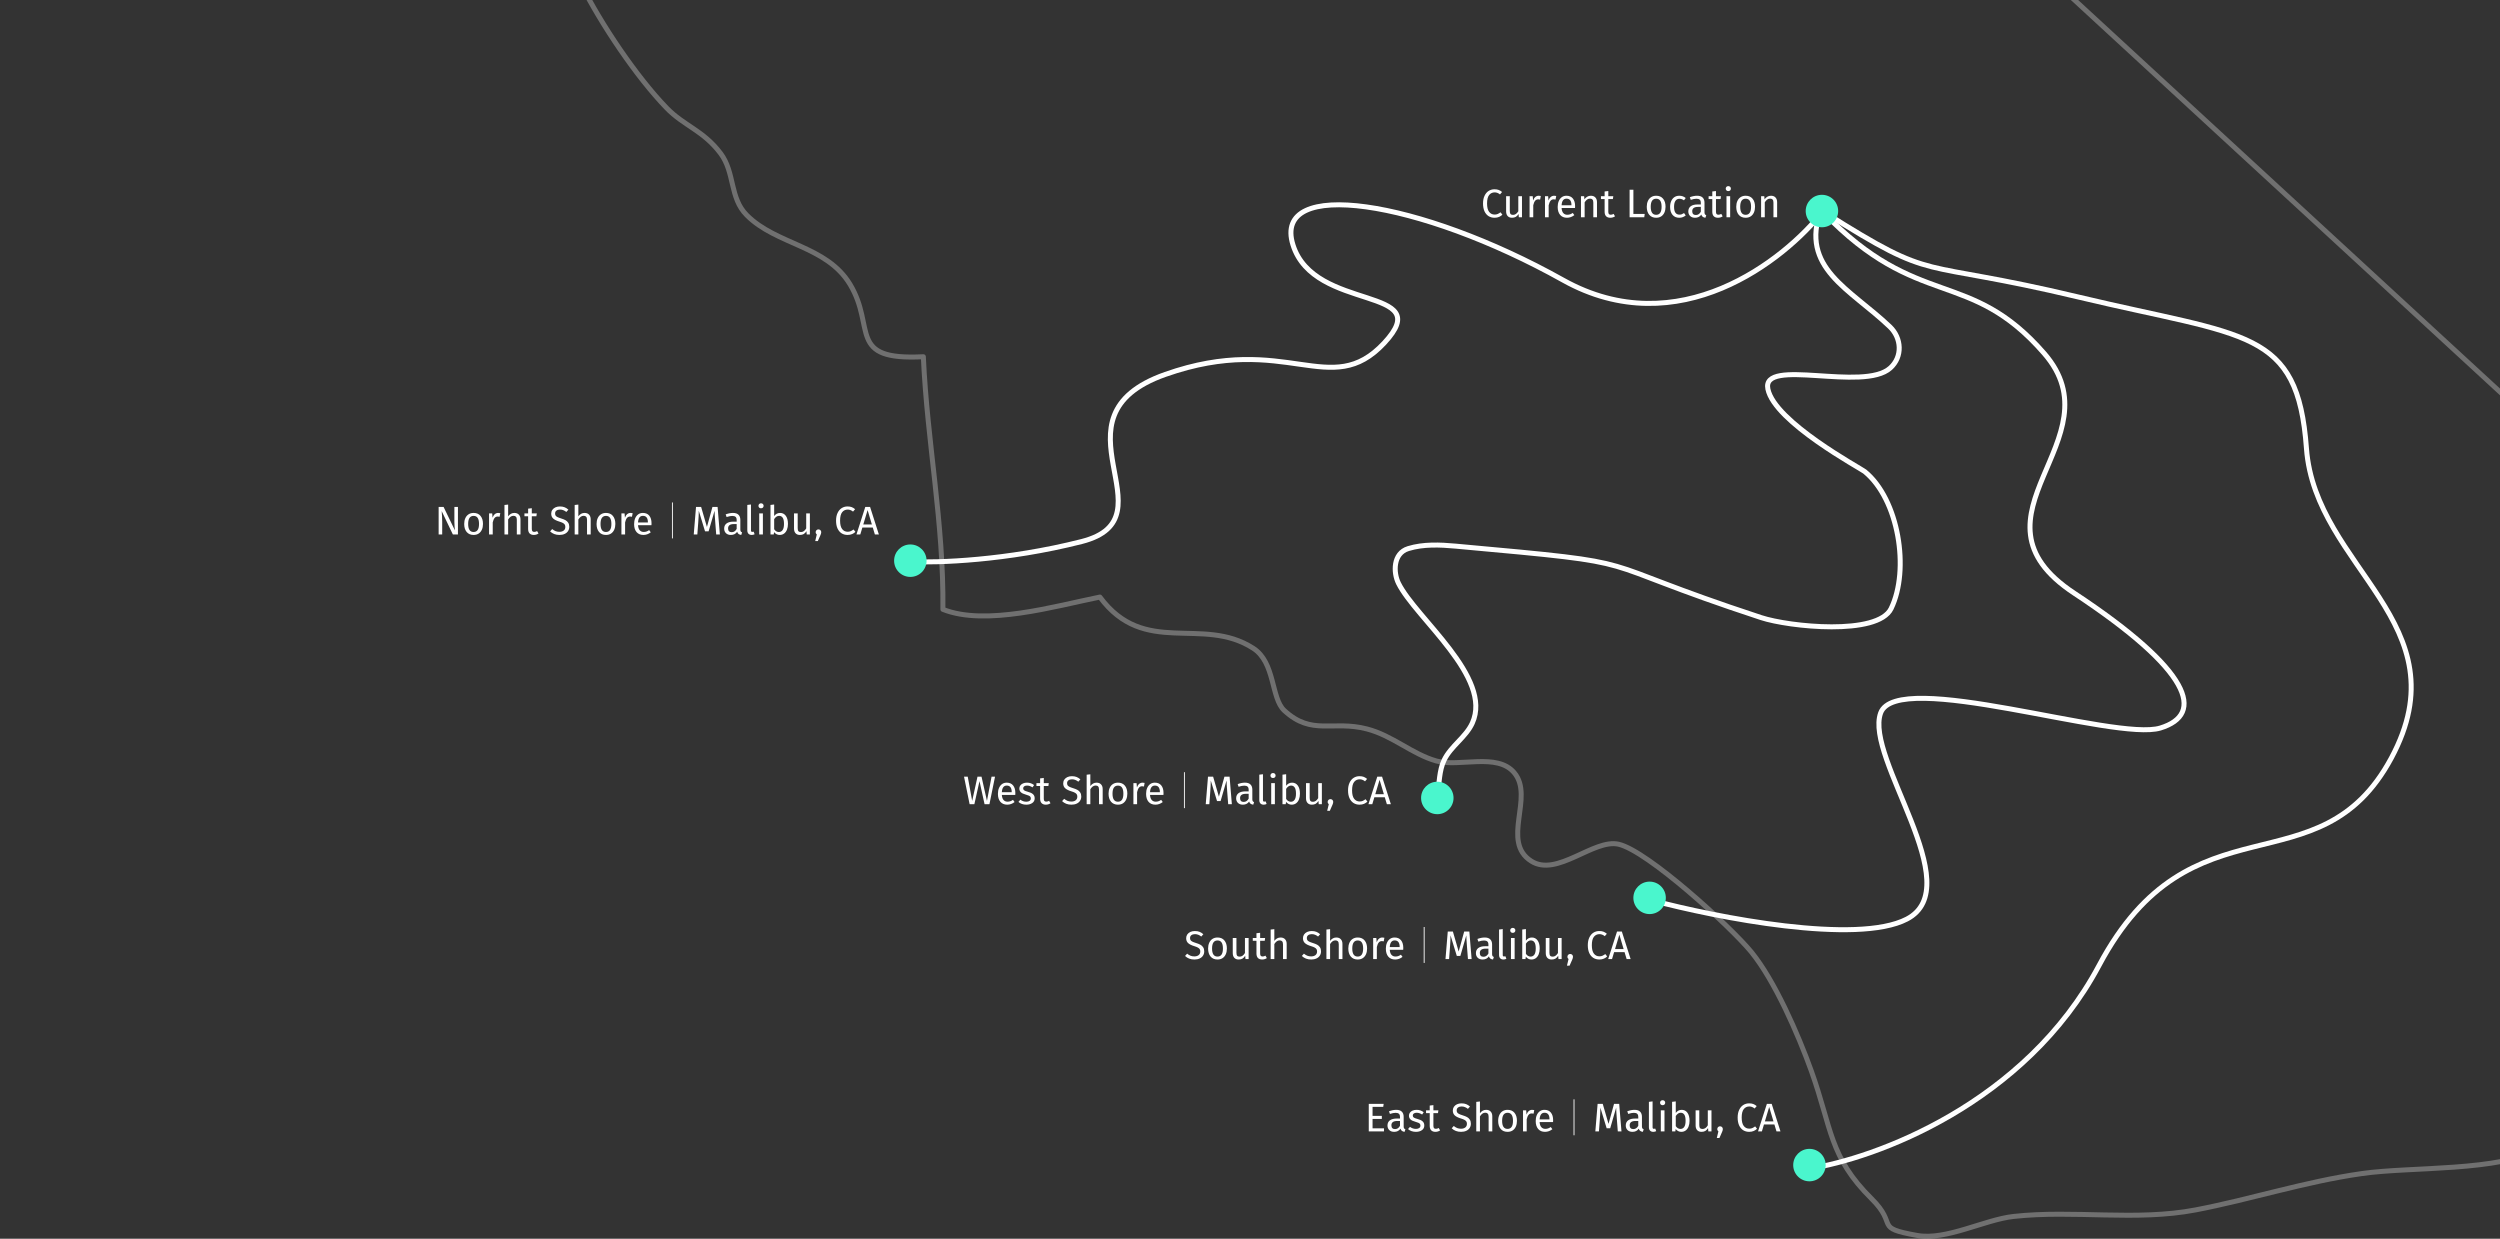 <svg width="1001" height="496" viewBox="0 0 1001 496" fill="none" xmlns="http://www.w3.org/2000/svg">
<rect x="0" y="0" width="1001" height="496" fill="#333333" stroke="none"/>
<g opacity="0.298">
<path d="M1008.08 163.448L443.182 -356.858V-747.19L28.11 -770C24.904 -762.456 4.367 -740.714 7.572 -728.596C11.43 -714.102 30.839 -718.735 36.478 -709.409C43.066 -698.42 31.729 -653.749 28.346 -640.86C21.876 -616.445 7.097 -596.665 2.822 -572.25C-4.36 -531.263 10.182 -534.53 37.724 -508.927C84.141 -465.742 46.924 -420.952 58.618 -370.223C68.115 -328.878 109.605 -307.554 124.8 -266.211C136.553 -234.37 152.697 -226.233 177.746 -202.947C177.153 -217.084 164.51 -258.785 188.253 -255.102C211.817 -251.478 202.736 -216.669 207.247 -202.115C211.045 -189.997 237.933 -165.761 215.616 -154.593C208.196 -150.91 187.066 -165.582 178.577 -169.503C184.572 -150.791 180.774 -131.367 190.271 -113.487C201.608 -92.162 213.835 -100.359 228.853 -88.775C244.344 -76.835 242.683 -63.114 235.797 -45.055C228.615 -26.225 221.196 -29.135 232.592 -6.443C240.843 9.951 254.85 30.742 266.9 43.216C273.904 50.463 281.502 52.127 288.506 61.393C294.323 69.115 292.067 79.214 299.012 86.164C310.883 98.104 331.006 98.282 340.384 113.904C350.831 131.309 338.96 144.437 369.706 142.833C371.309 177.643 377.897 209.185 377.541 243.994C394.695 250.825 422.414 242.687 440.399 239.063C458.266 263.18 481.355 246.429 501.774 259.558C510.678 265.26 508.837 279.517 514.239 284.506C525.339 294.723 533.529 288.308 547.301 291.872C557.51 294.486 565.404 301.97 575.138 304.703C584.338 307.257 599.475 301.258 606.301 309.396C614.492 319.138 600.78 336.958 613.127 344.799C623.395 351.333 638.115 335.77 648.088 338.027C659.721 340.7 693.079 371.174 701.271 381.212C710.59 392.677 719.969 414.062 725.25 428.793C733.501 451.841 732.373 463.127 749.408 479.998C760.27 490.75 749.942 491.522 767.63 494.67C779.204 496.749 794.518 488.374 806.212 487.067C830.549 484.394 855.122 489.027 879.102 484.453C901.421 480.176 922.729 473.166 945.64 469.899C965.465 467.048 1000.37 469.246 1017.94 459.801C1036.99 449.643 1038.71 426.654 1011.17 430.932C1008.97 416.26 1018.77 396.003 1007.85 385.847C1023.04 365.056 1028.56 350.384 1030.93 324.959C1032 313.792 1032.48 301.436 1038 292.05C1043.4 282.783 1058.59 277.259 1061.56 269.299C1066.13 256.943 1058.83 251.419 1053.25 244.528C1049.69 240.073 1039.54 242.212 1036.63 238.291C1031.23 231.103 1036.57 223.678 1033.6 216.431C1024.94 195.462 1014.61 187.205 1008.08 163.444C1008.26 167.424 1008.44 171.463 1008.2 175.384" stroke="white" stroke-width="2" stroke-linecap="round" stroke-linejoin="round"/>
</g>
<path d="M730.5 85C776.5 114 765.5 103 832.5 119C899.5 135 920 131.5 923.5 179.5C927 227.5 986.5 249.5 957.5 303.5C928.5 357.5 877.5 317 840.5 386.5C810.9 442.1 750.5 464 724 468" stroke="white" stroke-width="2"/>
<path d="M730 85C768 124.5 788.5 107 818.5 141.5C848.5 176 783.5 206.5 830.5 237.5C877.5 268.5 883 286 865 291.5C847 297 759.5 267.5 753 285.5C746.5 303.5 788.5 355 763.5 368C743.5 378.4 687.167 367.333 661.5 360.5" stroke="white" stroke-width="2"/>
<path d="M729.114 83.939C720.546 107.321 740.614 115.526 756.675 130.807C761.434 135.336 761.888 142.817 756.879 147.342C746.107 157.074 705.264 142.917 707.854 155.745C710.53 168.994 745.061 187.531 746.618 188.799C760.284 199.932 764.735 228.174 757.208 243.658C751.852 254.676 716.342 250.962 705.172 247.293C632.024 223.266 664.985 226.131 582.817 218.67C576.527 218.099 569.935 217.806 563.894 219.65C557.671 221.549 557.869 229.339 559.957 233.55C566.876 247.506 597.849 271.178 589.514 289.523C586.956 295.152 580.963 298.707 578.264 304.27C576.151 308.627 576.385 313.772 575.445 318.523" stroke="white" stroke-width="2"/>
<path d="M730 84.5C714.479 104.296 671.92 137.919 625.857 112.151C568.278 79.941 509.198 70.881 517.709 98.059C526.221 125.236 575.789 114.164 554.259 137.315C532.73 160.466 515.206 132.785 466.639 149.897C418.073 167.009 470.645 207.271 433.093 216.834C403.052 224.483 375.181 225.389 365 224.886" stroke="white" stroke-width="2"/>
<path fill-rule="evenodd" clip-rule="evenodd" d="M725 471C726.657 471 728 469.657 728 468C728 466.343 726.657 465 725 465C723.343 465 722 466.343 722 468C722 469.657 723.343 471 725 471Z" fill="#4AF6CD"/>
<path fill-rule="evenodd" clip-rule="evenodd" d="M661 363C662.657 363 664 361.657 664 360C664 358.343 662.657 357 661 357C659.343 357 658 358.343 658 360C658 361.657 659.343 363 661 363Z" fill="#4AF6CD"/>
<path fill-rule="evenodd" clip-rule="evenodd" d="M576 323C577.657 323 579 321.657 579 320C579 318.343 577.657 317 576 317C574.343 317 573 318.343 573 320C573 321.657 574.343 323 576 323Z" fill="#4AF6CD"/>
<path fill-rule="evenodd" clip-rule="evenodd" d="M365 228C366.657 228 368 226.657 368 225C368 223.343 366.657 222 365 222C363.343 222 362 223.343 362 225C362 226.657 363.343 228 365 228Z" fill="#4AF6CD"/>
<path fill-rule="evenodd" clip-rule="evenodd" d="M724.5 473C728.09 473 731 470.09 731 466.5C731 462.91 728.09 460 724.5 460C720.91 460 718 462.91 718 466.5C718 470.09 720.91 473 724.5 473Z" fill="#4AF6CD"/>
<path fill-rule="evenodd" clip-rule="evenodd" d="M660.5 366C664.09 366 667 363.09 667 359.5C667 355.91 664.09 353 660.5 353C656.91 353 654 355.91 654 359.5C654 363.09 656.91 366 660.5 366Z" fill="#4AF6CD"/>
<path fill-rule="evenodd" clip-rule="evenodd" d="M575.5 326C579.09 326 582 323.09 582 319.5C582 315.91 579.09 313 575.5 313C571.91 313 569 315.91 569 319.5C569 323.09 571.91 326 575.5 326Z" fill="#4AF6CD"/>
<path fill-rule="evenodd" clip-rule="evenodd" d="M364.5 231C368.09 231 371 228.09 371 224.5C371 220.91 368.09 218 364.5 218C360.91 218 358 220.91 358 224.5C358 228.09 360.91 231 364.5 231Z" fill="#4AF6CD"/>
<path fill-rule="evenodd" clip-rule="evenodd" d="M729.5 91C733.09 91 736 88.09 736 84.5C736 80.91 733.09 78 729.5 78C725.91 78 723 80.91 723 84.5C723 88.09 725.91 91 729.5 91Z" fill="#4AF6CD"/>
<path d="M554.021 441.976L553.845 443.192H549.573V446.792H553.285V448.008H549.573V451.784H554.149V453H548.053V441.976H554.021ZM562.028 451.032C562.028 451.373 562.087 451.629 562.204 451.8C562.321 451.96 562.497 452.083 562.732 452.168L562.396 453.192C561.959 453.139 561.607 453.016 561.34 452.824C561.073 452.632 560.876 452.333 560.748 451.928C560.183 452.771 559.345 453.192 558.236 453.192C557.404 453.192 556.748 452.957 556.268 452.488C555.788 452.019 555.548 451.405 555.548 450.648C555.548 449.752 555.868 449.064 556.508 448.584C557.159 448.104 558.076 447.864 559.26 447.864H560.556V447.24C560.556 446.643 560.412 446.216 560.124 445.96C559.836 445.704 559.393 445.576 558.796 445.576C558.177 445.576 557.42 445.725 556.524 446.024L556.156 444.952C557.201 444.568 558.172 444.376 559.068 444.376C560.06 444.376 560.801 444.621 561.292 445.112C561.783 445.592 562.028 446.28 562.028 447.176V451.032ZM558.572 452.088C559.415 452.088 560.076 451.651 560.556 450.776V448.84H559.452C557.895 448.84 557.116 449.416 557.116 450.568C557.116 451.069 557.239 451.448 557.484 451.704C557.729 451.96 558.092 452.088 558.572 452.088ZM567.183 444.376C567.759 444.376 568.276 444.456 568.735 444.616C569.194 444.776 569.631 445.016 570.047 445.336L569.423 446.264C569.039 446.019 568.671 445.837 568.319 445.72C567.978 445.603 567.615 445.544 567.231 445.544C566.751 445.544 566.372 445.645 566.095 445.848C565.818 446.04 565.679 446.307 565.679 446.648C565.679 446.989 565.807 447.256 566.063 447.448C566.33 447.64 566.804 447.827 567.487 448.008C568.426 448.243 569.124 448.563 569.583 448.968C570.052 449.373 570.287 449.928 570.287 450.632C570.287 451.464 569.962 452.099 569.311 452.536C568.671 452.973 567.887 453.192 566.959 453.192C565.679 453.192 564.618 452.824 563.775 452.088L564.559 451.192C565.274 451.736 566.063 452.008 566.927 452.008C567.482 452.008 567.919 451.896 568.239 451.672C568.57 451.437 568.735 451.123 568.735 450.728C568.735 450.44 568.676 450.211 568.559 450.04C568.442 449.859 568.239 449.704 567.951 449.576C567.663 449.437 567.242 449.293 566.687 449.144C565.791 448.909 565.14 448.595 564.735 448.2C564.34 447.805 564.143 447.304 564.143 446.696C564.143 446.259 564.271 445.864 564.527 445.512C564.794 445.149 565.156 444.872 565.615 444.68C566.084 444.477 566.607 444.376 567.183 444.376ZM576.62 452.616C576.065 453 575.436 453.192 574.732 453.192C574.017 453.192 573.457 452.989 573.052 452.584C572.657 452.168 572.46 451.571 572.46 450.792V445.704H570.988V444.568H572.46V442.664L573.932 442.488V444.568H575.932L575.772 445.704H573.932V450.728C573.932 451.165 574.006 451.485 574.156 451.688C574.316 451.88 574.577 451.976 574.94 451.976C575.27 451.976 575.644 451.864 576.06 451.64L576.62 452.616ZM585.179 441.784C585.915 441.784 586.545 441.891 587.067 442.104C587.59 442.307 588.097 442.627 588.587 443.064L587.755 443.992C587.339 443.661 586.929 443.421 586.523 443.272C586.129 443.112 585.702 443.032 585.243 443.032C584.667 443.032 584.193 443.165 583.819 443.432C583.446 443.699 583.259 444.088 583.259 444.6C583.259 444.92 583.323 445.192 583.451 445.416C583.579 445.629 583.814 445.827 584.155 446.008C584.507 446.189 585.014 446.381 585.675 446.584C586.369 446.797 586.945 447.027 587.403 447.272C587.862 447.517 588.23 447.859 588.507 448.296C588.795 448.723 588.939 449.267 588.939 449.928C588.939 450.568 588.779 451.133 588.459 451.624C588.15 452.115 587.697 452.499 587.099 452.776C586.513 453.053 585.814 453.192 585.003 453.192C583.478 453.192 582.23 452.717 581.259 451.768L582.091 450.84C582.539 451.203 582.993 451.48 583.451 451.672C583.91 451.853 584.422 451.944 584.987 451.944C585.67 451.944 586.235 451.779 586.683 451.448C587.131 451.107 587.355 450.616 587.355 449.976C587.355 449.613 587.286 449.315 587.147 449.08C587.009 448.835 586.769 448.616 586.427 448.424C586.097 448.232 585.611 448.04 584.971 447.848C583.841 447.507 583.014 447.096 582.491 446.616C581.969 446.136 581.707 445.485 581.707 444.664C581.707 444.109 581.851 443.613 582.139 443.176C582.438 442.739 582.849 442.397 583.371 442.152C583.905 441.907 584.507 441.784 585.179 441.784ZM595.066 444.376C595.834 444.376 596.431 444.605 596.858 445.064C597.295 445.523 597.514 446.152 597.514 446.952V453H596.042V447.16C596.042 446.563 595.925 446.141 595.69 445.896C595.466 445.651 595.135 445.528 594.698 445.528C594.261 445.528 593.871 445.656 593.53 445.912C593.189 446.168 592.869 446.531 592.57 447V453H591.098V441.192L592.57 441.032V445.736C593.231 444.829 594.063 444.376 595.066 444.376ZM603.641 444.376C604.825 444.376 605.742 444.771 606.393 445.56C607.054 446.349 607.385 447.421 607.385 448.776C607.385 449.651 607.236 450.424 606.937 451.096C606.638 451.757 606.206 452.275 605.641 452.648C605.076 453.011 604.404 453.192 603.625 453.192C602.441 453.192 601.518 452.797 600.857 452.008C600.196 451.219 599.865 450.147 599.865 448.792C599.865 447.917 600.014 447.149 600.313 446.488C600.612 445.816 601.044 445.299 601.609 444.936C602.174 444.563 602.852 444.376 603.641 444.376ZM603.641 445.56C602.18 445.56 601.449 446.637 601.449 448.792C601.449 450.936 602.174 452.008 603.625 452.008C605.076 452.008 605.801 450.931 605.801 448.776C605.801 446.632 605.081 445.56 603.641 445.56ZM613.481 444.376C613.78 444.376 614.057 444.408 614.313 444.472L614.041 445.912C613.785 445.848 613.54 445.816 613.305 445.816C612.782 445.816 612.361 446.008 612.041 446.392C611.721 446.776 611.47 447.373 611.289 448.184V453H609.817V444.568H611.081L611.225 446.28C611.449 445.651 611.753 445.176 612.137 444.856C612.521 444.536 612.969 444.376 613.481 444.376ZM621.872 448.536C621.872 448.781 621.862 449.032 621.84 449.288H616.464C616.528 450.216 616.763 450.899 617.168 451.336C617.574 451.773 618.096 451.992 618.736 451.992C619.142 451.992 619.515 451.933 619.856 451.816C620.198 451.699 620.555 451.512 620.928 451.256L621.568 452.136C620.672 452.84 619.691 453.192 618.624 453.192C617.451 453.192 616.534 452.808 615.872 452.04C615.222 451.272 614.896 450.216 614.896 448.872C614.896 447.997 615.035 447.224 615.312 446.552C615.6 445.869 616.006 445.336 616.528 444.952C617.062 444.568 617.686 444.376 618.4 444.376C619.52 444.376 620.379 444.744 620.976 445.48C621.574 446.216 621.872 447.235 621.872 448.536ZM620.416 448.104C620.416 447.272 620.251 446.637 619.92 446.2C619.59 445.763 619.094 445.544 618.432 445.544C617.227 445.544 616.571 446.429 616.464 448.2H620.416V448.104ZM630.41 440.184V454.568H630.058V440.184H630.41ZM649.237 453H647.765L647.381 448.024C647.221 446.072 647.131 444.573 647.109 443.528L644.725 451.752H643.301L640.789 443.512C640.789 444.845 640.72 446.387 640.581 448.136L640.213 453H638.773L639.685 441.976H641.733L644.053 449.992L646.261 441.976H648.325L649.237 453ZM657.434 451.032C657.434 451.373 657.493 451.629 657.61 451.8C657.728 451.96 657.904 452.083 658.138 452.168L657.802 453.192C657.365 453.139 657.013 453.016 656.746 452.824C656.48 452.632 656.282 452.333 656.154 451.928C655.589 452.771 654.752 453.192 653.642 453.192C652.81 453.192 652.154 452.957 651.674 452.488C651.194 452.019 650.954 451.405 650.954 450.648C650.954 449.752 651.274 449.064 651.914 448.584C652.565 448.104 653.482 447.864 654.666 447.864H655.962V447.24C655.962 446.643 655.818 446.216 655.53 445.96C655.242 445.704 654.8 445.576 654.202 445.576C653.584 445.576 652.826 445.725 651.93 446.024L651.562 444.952C652.608 444.568 653.578 444.376 654.474 444.376C655.466 444.376 656.208 444.621 656.698 445.112C657.189 445.592 657.434 446.28 657.434 447.176V451.032ZM653.978 452.088C654.821 452.088 655.482 451.651 655.962 450.776V448.84H654.858C653.301 448.84 652.522 449.416 652.522 450.568C652.522 451.069 652.645 451.448 652.89 451.704C653.136 451.96 653.498 452.088 653.978 452.088ZM661.981 453.192C661.437 453.192 661.005 453.032 660.685 452.712C660.376 452.381 660.221 451.923 660.221 451.336V441.176L661.693 441V451.304C661.693 451.539 661.731 451.709 661.805 451.816C661.891 451.923 662.029 451.976 662.221 451.976C662.424 451.976 662.605 451.944 662.765 451.88L663.149 452.904C662.797 453.096 662.408 453.192 661.981 453.192ZM666.461 444.568V453H664.989V444.568H666.461ZM665.709 440.52C666.018 440.52 666.269 440.616 666.461 440.808C666.653 441 666.749 441.24 666.749 441.528C666.749 441.816 666.653 442.056 666.461 442.248C666.269 442.429 666.018 442.52 665.709 442.52C665.41 442.52 665.165 442.429 664.973 442.248C664.781 442.056 664.685 441.816 664.685 441.528C664.685 441.24 664.781 441 664.973 440.808C665.165 440.616 665.41 440.52 665.709 440.52ZM673.36 444.376C674.32 444.376 675.083 444.765 675.648 445.544C676.214 446.312 676.496 447.389 676.496 448.776C676.496 449.651 676.363 450.424 676.096 451.096C675.83 451.757 675.446 452.275 674.944 452.648C674.443 453.011 673.856 453.192 673.184 453.192C672.299 453.192 671.552 452.819 670.944 452.072L670.8 453H669.504V441.176L670.976 441V445.624C671.584 444.792 672.379 444.376 673.36 444.376ZM672.832 452.024C673.483 452.024 673.99 451.763 674.352 451.24C674.726 450.707 674.912 449.885 674.912 448.776C674.912 447.635 674.742 446.813 674.4 446.312C674.059 445.8 673.574 445.544 672.944 445.544C672.198 445.544 671.542 445.981 670.976 446.856V450.888C671.2 451.24 671.472 451.517 671.792 451.72C672.123 451.923 672.47 452.024 672.832 452.024ZM685.276 453H684.012L683.9 451.688C683.58 452.211 683.212 452.595 682.796 452.84C682.38 453.075 681.874 453.192 681.276 453.192C680.54 453.192 679.964 452.968 679.548 452.52C679.132 452.072 678.924 451.437 678.924 450.616V444.568H680.396V450.456C680.396 451.032 680.498 451.443 680.7 451.688C680.903 451.923 681.234 452.04 681.692 452.04C682.514 452.04 683.218 451.555 683.804 450.584V444.568H685.276V453ZM688.701 450.968C689.021 450.968 689.288 451.075 689.501 451.288C689.714 451.501 689.821 451.763 689.821 452.072C689.821 452.403 689.725 452.781 689.533 453.208L688.461 455.656H687.405L688.045 453C687.906 452.893 687.794 452.76 687.709 452.6C687.634 452.44 687.597 452.264 687.597 452.072C687.597 451.763 687.704 451.501 687.917 451.288C688.13 451.075 688.392 450.968 688.701 450.968ZM700.331 441.784C700.992 441.784 701.547 441.869 701.995 442.04C702.454 442.211 702.918 442.488 703.387 442.872L702.555 443.848C701.883 443.304 701.174 443.032 700.427 443.032C699.51 443.032 698.768 443.384 698.203 444.088C697.648 444.792 697.371 445.923 697.371 447.48C697.371 448.995 697.648 450.115 698.203 450.84C698.758 451.555 699.494 451.912 700.411 451.912C700.88 451.912 701.291 451.832 701.643 451.672C701.995 451.512 702.368 451.288 702.763 451L703.515 451.96C703.174 452.312 702.736 452.605 702.203 452.84C701.67 453.075 701.056 453.192 700.363 453.192C699.467 453.192 698.667 452.973 697.963 452.536C697.27 452.088 696.726 451.437 696.331 450.584C695.947 449.72 695.755 448.685 695.755 447.48C695.755 446.275 695.958 445.245 696.363 444.392C696.768 443.528 697.318 442.877 698.011 442.44C698.704 442.003 699.478 441.784 700.331 441.784ZM711.3 453L710.468 450.232H706.292L705.46 453H703.924L707.46 441.976H709.38L712.9 453H711.3ZM706.66 449H710.1L708.388 443.24L706.66 449Z" fill="white"/>
<path d="M478.414 372.784C479.15 372.784 479.779 372.891 480.302 373.104C480.824 373.307 481.331 373.627 481.822 374.064L480.99 374.992C480.574 374.661 480.163 374.421 479.758 374.272C479.363 374.112 478.936 374.032 478.478 374.032C477.902 374.032 477.427 374.165 477.054 374.432C476.68 374.699 476.494 375.088 476.494 375.6C476.494 375.92 476.558 376.192 476.686 376.416C476.814 376.629 477.048 376.827 477.39 377.008C477.742 377.189 478.248 377.381 478.91 377.584C479.603 377.797 480.179 378.027 480.638 378.272C481.096 378.517 481.464 378.859 481.742 379.296C482.03 379.723 482.174 380.267 482.174 380.928C482.174 381.568 482.014 382.133 481.694 382.624C481.384 383.115 480.931 383.499 480.334 383.776C479.747 384.053 479.048 384.192 478.238 384.192C476.712 384.192 475.464 383.717 474.494 382.768L475.326 381.84C475.774 382.203 476.227 382.48 476.686 382.672C477.144 382.853 477.656 382.944 478.222 382.944C478.904 382.944 479.47 382.779 479.918 382.448C480.366 382.107 480.59 381.616 480.59 380.976C480.59 380.613 480.52 380.315 480.382 380.08C480.243 379.835 480.003 379.616 479.662 379.424C479.331 379.232 478.846 379.04 478.206 378.848C477.075 378.507 476.248 378.096 475.726 377.616C475.203 377.136 474.942 376.485 474.942 375.664C474.942 375.109 475.086 374.613 475.374 374.176C475.672 373.739 476.083 373.397 476.606 373.152C477.139 372.907 477.742 372.784 478.414 372.784ZM487.501 375.376C488.685 375.376 489.602 375.771 490.253 376.56C490.914 377.349 491.245 378.421 491.245 379.776C491.245 380.651 491.095 381.424 490.797 382.096C490.498 382.757 490.066 383.275 489.501 383.648C488.935 384.011 488.263 384.192 487.485 384.192C486.301 384.192 485.378 383.797 484.717 383.008C484.055 382.219 483.725 381.147 483.725 379.792C483.725 378.917 483.874 378.149 484.173 377.488C484.471 376.816 484.903 376.299 485.469 375.936C486.034 375.563 486.711 375.376 487.501 375.376ZM487.501 376.56C486.039 376.56 485.309 377.637 485.309 379.792C485.309 381.936 486.034 383.008 487.485 383.008C488.935 383.008 489.661 381.931 489.661 379.776C489.661 377.632 488.941 376.56 487.501 376.56ZM499.948 384H498.684L498.572 382.688C498.252 383.211 497.884 383.595 497.468 383.84C497.052 384.075 496.546 384.192 495.948 384.192C495.212 384.192 494.636 383.968 494.22 383.52C493.804 383.072 493.596 382.437 493.596 381.616V375.568H495.068V381.456C495.068 382.032 495.17 382.443 495.372 382.688C495.575 382.923 495.906 383.04 496.364 383.04C497.186 383.04 497.89 382.555 498.476 381.584V375.568H499.948V384ZM507.245 383.616C506.69 384 506.061 384.192 505.357 384.192C504.642 384.192 504.082 383.989 503.677 383.584C503.282 383.168 503.085 382.571 503.085 381.792V376.704H501.613V375.568H503.085V373.664L504.557 373.488V375.568H506.557L506.397 376.704H504.557V381.728C504.557 382.165 504.631 382.485 504.781 382.688C504.941 382.88 505.202 382.976 505.565 382.976C505.895 382.976 506.269 382.864 506.685 382.64L507.245 383.616ZM512.738 375.376C513.506 375.376 514.103 375.605 514.53 376.064C514.967 376.523 515.186 377.152 515.186 377.952V384H513.714V378.16C513.714 377.563 513.597 377.141 513.362 376.896C513.138 376.651 512.807 376.528 512.37 376.528C511.933 376.528 511.543 376.656 511.202 376.912C510.861 377.168 510.541 377.531 510.242 378V384H508.77V372.192L510.242 372.032V376.736C510.903 375.829 511.735 375.376 512.738 375.376ZM525.179 372.784C525.915 372.784 526.545 372.891 527.067 373.104C527.59 373.307 528.097 373.627 528.587 374.064L527.755 374.992C527.339 374.661 526.929 374.421 526.523 374.272C526.129 374.112 525.702 374.032 525.243 374.032C524.667 374.032 524.193 374.165 523.819 374.432C523.446 374.699 523.259 375.088 523.259 375.6C523.259 375.92 523.323 376.192 523.451 376.416C523.579 376.629 523.814 376.827 524.155 377.008C524.507 377.189 525.014 377.381 525.675 377.584C526.369 377.797 526.945 378.027 527.403 378.272C527.862 378.517 528.23 378.859 528.507 379.296C528.795 379.723 528.939 380.267 528.939 380.928C528.939 381.568 528.779 382.133 528.459 382.624C528.15 383.115 527.697 383.499 527.099 383.776C526.513 384.053 525.814 384.192 525.003 384.192C523.478 384.192 522.23 383.717 521.259 382.768L522.091 381.84C522.539 382.203 522.993 382.48 523.451 382.672C523.91 382.853 524.422 382.944 524.987 382.944C525.67 382.944 526.235 382.779 526.683 382.448C527.131 382.107 527.355 381.616 527.355 380.976C527.355 380.613 527.286 380.315 527.147 380.08C527.009 379.835 526.769 379.616 526.427 379.424C526.097 379.232 525.611 379.04 524.971 378.848C523.841 378.507 523.014 378.096 522.491 377.616C521.969 377.136 521.707 376.485 521.707 375.664C521.707 375.109 521.851 374.613 522.139 374.176C522.438 373.739 522.849 373.397 523.371 373.152C523.905 372.907 524.507 372.784 525.179 372.784ZM535.066 375.376C535.834 375.376 536.431 375.605 536.858 376.064C537.295 376.523 537.514 377.152 537.514 377.952V384H536.042V378.16C536.042 377.563 535.925 377.141 535.69 376.896C535.466 376.651 535.135 376.528 534.698 376.528C534.261 376.528 533.871 376.656 533.53 376.912C533.189 377.168 532.869 377.531 532.57 378V384H531.098V372.192L532.57 372.032V376.736C533.231 375.829 534.063 375.376 535.066 375.376ZM543.641 375.376C544.825 375.376 545.742 375.771 546.393 376.56C547.054 377.349 547.385 378.421 547.385 379.776C547.385 380.651 547.236 381.424 546.937 382.096C546.638 382.757 546.206 383.275 545.641 383.648C545.076 384.011 544.404 384.192 543.625 384.192C542.441 384.192 541.518 383.797 540.857 383.008C540.196 382.219 539.865 381.147 539.865 379.792C539.865 378.917 540.014 378.149 540.313 377.488C540.612 376.816 541.044 376.299 541.609 375.936C542.174 375.563 542.852 375.376 543.641 375.376ZM543.641 376.56C542.18 376.56 541.449 377.637 541.449 379.792C541.449 381.936 542.174 383.008 543.625 383.008C545.076 383.008 545.801 381.931 545.801 379.776C545.801 377.632 545.081 376.56 543.641 376.56ZM553.481 375.376C553.78 375.376 554.057 375.408 554.313 375.472L554.041 376.912C553.785 376.848 553.54 376.816 553.305 376.816C552.782 376.816 552.361 377.008 552.041 377.392C551.721 377.776 551.47 378.373 551.289 379.184V384H549.817V375.568H551.081L551.225 377.28C551.449 376.651 551.753 376.176 552.137 375.856C552.521 375.536 552.969 375.376 553.481 375.376ZM561.872 379.536C561.872 379.781 561.862 380.032 561.84 380.288H556.464C556.528 381.216 556.763 381.899 557.168 382.336C557.574 382.773 558.096 382.992 558.736 382.992C559.142 382.992 559.515 382.933 559.856 382.816C560.198 382.699 560.555 382.512 560.928 382.256L561.568 383.136C560.672 383.84 559.691 384.192 558.624 384.192C557.451 384.192 556.534 383.808 555.872 383.04C555.222 382.272 554.896 381.216 554.896 379.872C554.896 378.997 555.035 378.224 555.312 377.552C555.6 376.869 556.006 376.336 556.528 375.952C557.062 375.568 557.686 375.376 558.4 375.376C559.52 375.376 560.379 375.744 560.976 376.48C561.574 377.216 561.872 378.235 561.872 379.536ZM560.416 379.104C560.416 378.272 560.251 377.637 559.92 377.2C559.59 376.763 559.094 376.544 558.432 376.544C557.227 376.544 556.571 377.429 556.464 379.2H560.416V379.104ZM570.41 371.184V385.568H570.058V371.184H570.41ZM589.237 384H587.765L587.381 379.024C587.221 377.072 587.131 375.573 587.109 374.528L584.725 382.752H583.301L580.789 374.512C580.789 375.845 580.72 377.387 580.581 379.136L580.213 384H578.773L579.685 372.976H581.733L584.053 380.992L586.261 372.976H588.325L589.237 384ZM597.434 382.032C597.434 382.373 597.493 382.629 597.61 382.8C597.728 382.96 597.904 383.083 598.138 383.168L597.802 384.192C597.365 384.139 597.013 384.016 596.746 383.824C596.48 383.632 596.282 383.333 596.154 382.928C595.589 383.771 594.752 384.192 593.642 384.192C592.81 384.192 592.154 383.957 591.674 383.488C591.194 383.019 590.954 382.405 590.954 381.648C590.954 380.752 591.274 380.064 591.914 379.584C592.565 379.104 593.482 378.864 594.666 378.864H595.962V378.24C595.962 377.643 595.818 377.216 595.53 376.96C595.242 376.704 594.8 376.576 594.202 376.576C593.584 376.576 592.826 376.725 591.93 377.024L591.562 375.952C592.608 375.568 593.578 375.376 594.474 375.376C595.466 375.376 596.208 375.621 596.698 376.112C597.189 376.592 597.434 377.28 597.434 378.176V382.032ZM593.978 383.088C594.821 383.088 595.482 382.651 595.962 381.776V379.84H594.858C593.301 379.84 592.522 380.416 592.522 381.568C592.522 382.069 592.645 382.448 592.89 382.704C593.136 382.96 593.498 383.088 593.978 383.088ZM601.981 384.192C601.437 384.192 601.005 384.032 600.685 383.712C600.376 383.381 600.221 382.923 600.221 382.336V372.176L601.693 372V382.304C601.693 382.539 601.731 382.709 601.805 382.816C601.891 382.923 602.029 382.976 602.221 382.976C602.424 382.976 602.605 382.944 602.765 382.88L603.149 383.904C602.797 384.096 602.408 384.192 601.981 384.192ZM606.461 375.568V384H604.989V375.568H606.461ZM605.709 371.52C606.018 371.52 606.269 371.616 606.461 371.808C606.653 372 606.749 372.24 606.749 372.528C606.749 372.816 606.653 373.056 606.461 373.248C606.269 373.429 606.018 373.52 605.709 373.52C605.41 373.52 605.165 373.429 604.973 373.248C604.781 373.056 604.685 372.816 604.685 372.528C604.685 372.24 604.781 372 604.973 371.808C605.165 371.616 605.41 371.52 605.709 371.52ZM613.36 375.376C614.32 375.376 615.083 375.765 615.648 376.544C616.214 377.312 616.496 378.389 616.496 379.776C616.496 380.651 616.363 381.424 616.096 382.096C615.83 382.757 615.446 383.275 614.944 383.648C614.443 384.011 613.856 384.192 613.184 384.192C612.299 384.192 611.552 383.819 610.944 383.072L610.8 384H609.504V372.176L610.976 372V376.624C611.584 375.792 612.379 375.376 613.36 375.376ZM612.832 383.024C613.483 383.024 613.99 382.763 614.352 382.24C614.726 381.707 614.912 380.885 614.912 379.776C614.912 378.635 614.742 377.813 614.4 377.312C614.059 376.8 613.574 376.544 612.944 376.544C612.198 376.544 611.542 376.981 610.976 377.856V381.888C611.2 382.24 611.472 382.517 611.792 382.72C612.123 382.923 612.47 383.024 612.832 383.024ZM625.276 384H624.012L623.9 382.688C623.58 383.211 623.212 383.595 622.796 383.84C622.38 384.075 621.874 384.192 621.276 384.192C620.54 384.192 619.964 383.968 619.548 383.52C619.132 383.072 618.924 382.437 618.924 381.616V375.568H620.396V381.456C620.396 382.032 620.498 382.443 620.7 382.688C620.903 382.923 621.234 383.04 621.692 383.04C622.514 383.04 623.218 382.555 623.804 381.584V375.568H625.276V384ZM628.701 381.968C629.021 381.968 629.288 382.075 629.501 382.288C629.714 382.501 629.821 382.763 629.821 383.072C629.821 383.403 629.725 383.781 629.533 384.208L628.461 386.656H627.405L628.045 384C627.906 383.893 627.794 383.76 627.709 383.6C627.634 383.44 627.597 383.264 627.597 383.072C627.597 382.763 627.704 382.501 627.917 382.288C628.13 382.075 628.392 381.968 628.701 381.968ZM640.331 372.784C640.992 372.784 641.547 372.869 641.995 373.04C642.454 373.211 642.918 373.488 643.387 373.872L642.555 374.848C641.883 374.304 641.174 374.032 640.427 374.032C639.51 374.032 638.768 374.384 638.203 375.088C637.648 375.792 637.371 376.923 637.371 378.48C637.371 379.995 637.648 381.115 638.203 381.84C638.758 382.555 639.494 382.912 640.411 382.912C640.88 382.912 641.291 382.832 641.643 382.672C641.995 382.512 642.368 382.288 642.763 382L643.515 382.96C643.174 383.312 642.736 383.605 642.203 383.84C641.67 384.075 641.056 384.192 640.363 384.192C639.467 384.192 638.667 383.973 637.963 383.536C637.27 383.088 636.726 382.437 636.331 381.584C635.947 380.72 635.755 379.685 635.755 378.48C635.755 377.275 635.958 376.245 636.363 375.392C636.768 374.528 637.318 373.877 638.011 373.44C638.704 373.003 639.478 372.784 640.331 372.784ZM651.3 384L650.468 381.232H646.292L645.46 384H643.924L647.46 372.976H649.38L652.9 384H651.3ZM646.66 380H650.1L648.388 374.24L646.66 380Z" fill="white"/>
<path d="M183.359 214H181.327L176.847 204.64C176.911 205.376 176.959 206.059 176.991 206.688C177.034 207.307 177.055 208.059 177.055 208.944V214H175.631V202.976H177.615L182.143 212.352C182.111 212.075 182.069 211.589 182.015 210.896C181.962 210.203 181.935 209.568 181.935 208.992V202.976H183.359V214ZM189.641 205.376C190.825 205.376 191.742 205.771 192.393 206.56C193.054 207.349 193.385 208.421 193.385 209.776C193.385 210.651 193.236 211.424 192.937 212.096C192.638 212.757 192.206 213.275 191.641 213.648C191.076 214.011 190.404 214.192 189.625 214.192C188.441 214.192 187.518 213.797 186.857 213.008C186.196 212.219 185.865 211.147 185.865 209.792C185.865 208.917 186.014 208.149 186.313 207.488C186.612 206.816 187.044 206.299 187.609 205.936C188.174 205.563 188.852 205.376 189.641 205.376ZM189.641 206.56C188.18 206.56 187.449 207.637 187.449 209.792C187.449 211.936 188.174 213.008 189.625 213.008C191.076 213.008 191.801 211.931 191.801 209.776C191.801 207.632 191.081 206.56 189.641 206.56ZM199.481 205.376C199.78 205.376 200.057 205.408 200.313 205.472L200.041 206.912C199.785 206.848 199.54 206.816 199.305 206.816C198.782 206.816 198.361 207.008 198.041 207.392C197.721 207.776 197.47 208.373 197.289 209.184V214H195.817V205.568H197.081L197.225 207.28C197.449 206.651 197.753 206.176 198.137 205.856C198.521 205.536 198.969 205.376 199.481 205.376ZM205.957 205.376C206.725 205.376 207.322 205.605 207.749 206.064C208.186 206.523 208.405 207.152 208.405 207.952V214H206.933V208.16C206.933 207.563 206.815 207.141 206.581 206.896C206.357 206.651 206.026 206.528 205.589 206.528C205.151 206.528 204.762 206.656 204.421 206.912C204.079 207.168 203.759 207.531 203.461 208V214H201.989V202.192L203.461 202.032V206.736C204.122 205.829 204.954 205.376 205.957 205.376ZM215.62 213.616C215.065 214 214.436 214.192 213.732 214.192C213.017 214.192 212.457 213.989 212.052 213.584C211.657 213.168 211.46 212.571 211.46 211.792V206.704H209.988V205.568H211.46V203.664L212.932 203.488V205.568H214.932L214.772 206.704H212.932V211.728C212.932 212.165 213.006 212.485 213.156 212.688C213.316 212.88 213.577 212.976 213.94 212.976C214.27 212.976 214.644 212.864 215.06 212.64L215.62 213.616ZM224.179 202.784C224.915 202.784 225.545 202.891 226.067 203.104C226.59 203.307 227.097 203.627 227.587 204.064L226.755 204.992C226.339 204.661 225.929 204.421 225.523 204.272C225.129 204.112 224.702 204.032 224.243 204.032C223.667 204.032 223.193 204.165 222.819 204.432C222.446 204.699 222.259 205.088 222.259 205.6C222.259 205.92 222.323 206.192 222.451 206.416C222.579 206.629 222.814 206.827 223.155 207.008C223.507 207.189 224.014 207.381 224.675 207.584C225.369 207.797 225.945 208.027 226.403 208.272C226.862 208.517 227.23 208.859 227.507 209.296C227.795 209.723 227.939 210.267 227.939 210.928C227.939 211.568 227.779 212.133 227.459 212.624C227.15 213.115 226.697 213.499 226.099 213.776C225.513 214.053 224.814 214.192 224.003 214.192C222.478 214.192 221.23 213.717 220.259 212.768L221.091 211.84C221.539 212.203 221.993 212.48 222.451 212.672C222.91 212.853 223.422 212.944 223.987 212.944C224.67 212.944 225.235 212.779 225.683 212.448C226.131 212.107 226.355 211.616 226.355 210.976C226.355 210.613 226.286 210.315 226.147 210.08C226.009 209.835 225.769 209.616 225.427 209.424C225.097 209.232 224.611 209.04 223.971 208.848C222.841 208.507 222.014 208.096 221.491 207.616C220.969 207.136 220.707 206.485 220.707 205.664C220.707 205.109 220.851 204.613 221.139 204.176C221.438 203.739 221.849 203.397 222.371 203.152C222.905 202.907 223.507 202.784 224.179 202.784ZM234.066 205.376C234.834 205.376 235.431 205.605 235.858 206.064C236.295 206.523 236.514 207.152 236.514 207.952V214H235.042V208.16C235.042 207.563 234.925 207.141 234.69 206.896C234.466 206.651 234.135 206.528 233.698 206.528C233.261 206.528 232.871 206.656 232.53 206.912C232.189 207.168 231.869 207.531 231.57 208V214H230.098V202.192L231.57 202.032V206.736C232.231 205.829 233.063 205.376 234.066 205.376ZM242.641 205.376C243.825 205.376 244.742 205.771 245.393 206.56C246.054 207.349 246.385 208.421 246.385 209.776C246.385 210.651 246.236 211.424 245.937 212.096C245.638 212.757 245.206 213.275 244.641 213.648C244.076 214.011 243.404 214.192 242.625 214.192C241.441 214.192 240.518 213.797 239.857 213.008C239.196 212.219 238.865 211.147 238.865 209.792C238.865 208.917 239.014 208.149 239.313 207.488C239.612 206.816 240.044 206.299 240.609 205.936C241.174 205.563 241.852 205.376 242.641 205.376ZM242.641 206.56C241.18 206.56 240.449 207.637 240.449 209.792C240.449 211.936 241.174 213.008 242.625 213.008C244.076 213.008 244.801 211.931 244.801 209.776C244.801 207.632 244.081 206.56 242.641 206.56ZM252.481 205.376C252.78 205.376 253.057 205.408 253.313 205.472L253.041 206.912C252.785 206.848 252.54 206.816 252.305 206.816C251.782 206.816 251.361 207.008 251.041 207.392C250.721 207.776 250.47 208.373 250.289 209.184V214H248.817V205.568H250.081L250.225 207.28C250.449 206.651 250.753 206.176 251.137 205.856C251.521 205.536 251.969 205.376 252.481 205.376ZM260.872 209.536C260.872 209.781 260.862 210.032 260.84 210.288H255.464C255.528 211.216 255.763 211.899 256.168 212.336C256.574 212.773 257.096 212.992 257.736 212.992C258.142 212.992 258.515 212.933 258.856 212.816C259.198 212.699 259.555 212.512 259.928 212.256L260.568 213.136C259.672 213.84 258.691 214.192 257.624 214.192C256.451 214.192 255.534 213.808 254.872 213.04C254.222 212.272 253.896 211.216 253.896 209.872C253.896 208.997 254.035 208.224 254.312 207.552C254.6 206.869 255.006 206.336 255.528 205.952C256.062 205.568 256.686 205.376 257.4 205.376C258.52 205.376 259.379 205.744 259.976 206.48C260.574 207.216 260.872 208.235 260.872 209.536ZM259.416 209.104C259.416 208.272 259.251 207.637 258.92 207.2C258.59 206.763 258.094 206.544 257.432 206.544C256.227 206.544 255.571 207.429 255.464 209.2H259.416V209.104ZM269.41 201.184V215.568H269.058V201.184H269.41ZM288.237 214H286.765L286.381 209.024C286.221 207.072 286.131 205.573 286.109 204.528L283.725 212.752H282.301L279.789 204.512C279.789 205.845 279.72 207.387 279.581 209.136L279.213 214H277.773L278.685 202.976H280.733L283.053 210.992L285.261 202.976H287.325L288.237 214ZM296.434 212.032C296.434 212.373 296.493 212.629 296.61 212.8C296.728 212.96 296.904 213.083 297.138 213.168L296.802 214.192C296.365 214.139 296.013 214.016 295.746 213.824C295.48 213.632 295.282 213.333 295.154 212.928C294.589 213.771 293.752 214.192 292.642 214.192C291.81 214.192 291.154 213.957 290.674 213.488C290.194 213.019 289.954 212.405 289.954 211.648C289.954 210.752 290.274 210.064 290.914 209.584C291.565 209.104 292.482 208.864 293.666 208.864H294.962V208.24C294.962 207.643 294.818 207.216 294.53 206.96C294.242 206.704 293.8 206.576 293.202 206.576C292.584 206.576 291.826 206.725 290.93 207.024L290.562 205.952C291.608 205.568 292.578 205.376 293.474 205.376C294.466 205.376 295.208 205.621 295.698 206.112C296.189 206.592 296.434 207.28 296.434 208.176V212.032ZM292.978 213.088C293.821 213.088 294.482 212.651 294.962 211.776V209.84H293.858C292.301 209.84 291.522 210.416 291.522 211.568C291.522 212.069 291.645 212.448 291.89 212.704C292.136 212.96 292.498 213.088 292.978 213.088ZM300.981 214.192C300.437 214.192 300.005 214.032 299.685 213.712C299.376 213.381 299.221 212.923 299.221 212.336V202.176L300.693 202V212.304C300.693 212.539 300.731 212.709 300.805 212.816C300.891 212.923 301.029 212.976 301.221 212.976C301.424 212.976 301.605 212.944 301.765 212.88L302.149 213.904C301.797 214.096 301.408 214.192 300.981 214.192ZM305.461 205.568V214H303.989V205.568H305.461ZM304.709 201.52C305.018 201.52 305.269 201.616 305.461 201.808C305.653 202 305.749 202.24 305.749 202.528C305.749 202.816 305.653 203.056 305.461 203.248C305.269 203.429 305.018 203.52 304.709 203.52C304.41 203.52 304.165 203.429 303.973 203.248C303.781 203.056 303.685 202.816 303.685 202.528C303.685 202.24 303.781 202 303.973 201.808C304.165 201.616 304.41 201.52 304.709 201.52ZM312.36 205.376C313.32 205.376 314.083 205.765 314.648 206.544C315.214 207.312 315.496 208.389 315.496 209.776C315.496 210.651 315.363 211.424 315.096 212.096C314.83 212.757 314.446 213.275 313.944 213.648C313.443 214.011 312.856 214.192 312.184 214.192C311.299 214.192 310.552 213.819 309.944 213.072L309.8 214H308.504V202.176L309.976 202V206.624C310.584 205.792 311.379 205.376 312.36 205.376ZM311.832 213.024C312.483 213.024 312.99 212.763 313.352 212.24C313.726 211.707 313.912 210.885 313.912 209.776C313.912 208.635 313.742 207.813 313.4 207.312C313.059 206.8 312.574 206.544 311.944 206.544C311.198 206.544 310.542 206.981 309.976 207.856V211.888C310.2 212.24 310.472 212.517 310.792 212.72C311.123 212.923 311.47 213.024 311.832 213.024ZM324.276 214H323.012L322.9 212.688C322.58 213.211 322.212 213.595 321.796 213.84C321.38 214.075 320.874 214.192 320.276 214.192C319.54 214.192 318.964 213.968 318.548 213.52C318.132 213.072 317.924 212.437 317.924 211.616V205.568H319.396V211.456C319.396 212.032 319.498 212.443 319.7 212.688C319.903 212.923 320.234 213.04 320.692 213.04C321.514 213.04 322.218 212.555 322.804 211.584V205.568H324.276V214ZM327.701 211.968C328.021 211.968 328.288 212.075 328.501 212.288C328.714 212.501 328.821 212.763 328.821 213.072C328.821 213.403 328.725 213.781 328.533 214.208L327.461 216.656H326.405L327.045 214C326.906 213.893 326.794 213.76 326.709 213.6C326.634 213.44 326.597 213.264 326.597 213.072C326.597 212.763 326.704 212.501 326.917 212.288C327.13 212.075 327.392 211.968 327.701 211.968ZM339.331 202.784C339.992 202.784 340.547 202.869 340.995 203.04C341.454 203.211 341.918 203.488 342.387 203.872L341.555 204.848C340.883 204.304 340.174 204.032 339.427 204.032C338.51 204.032 337.768 204.384 337.203 205.088C336.648 205.792 336.371 206.923 336.371 208.48C336.371 209.995 336.648 211.115 337.203 211.84C337.758 212.555 338.494 212.912 339.411 212.912C339.88 212.912 340.291 212.832 340.643 212.672C340.995 212.512 341.368 212.288 341.763 212L342.515 212.96C342.174 213.312 341.736 213.605 341.203 213.84C340.67 214.075 340.056 214.192 339.363 214.192C338.467 214.192 337.667 213.973 336.963 213.536C336.27 213.088 335.726 212.437 335.331 211.584C334.947 210.72 334.755 209.685 334.755 208.48C334.755 207.275 334.958 206.245 335.363 205.392C335.768 204.528 336.318 203.877 337.011 203.44C337.704 203.003 338.478 202.784 339.331 202.784ZM350.3 214L349.468 211.232H345.292L344.46 214H342.924L346.46 202.976H348.38L351.9 214H350.3ZM345.66 210H349.1L347.388 204.24L345.66 210Z" fill="white"/>
<path d="M398.41 310.976L396.17 322H394.218L392.186 312.768L390.138 322H388.234L385.994 310.976H387.482L389.258 320.672L391.386 310.976H393.002L395.178 320.672L397.018 310.976H398.41ZM406.544 317.536C406.544 317.781 406.534 318.032 406.512 318.288H401.136C401.2 319.216 401.435 319.899 401.84 320.336C402.246 320.773 402.768 320.992 403.408 320.992C403.814 320.992 404.187 320.933 404.528 320.816C404.87 320.699 405.227 320.512 405.6 320.256L406.24 321.136C405.344 321.84 404.363 322.192 403.296 322.192C402.123 322.192 401.206 321.808 400.544 321.04C399.894 320.272 399.568 319.216 399.568 317.872C399.568 316.997 399.707 316.224 399.984 315.552C400.272 314.869 400.678 314.336 401.2 313.952C401.734 313.568 402.358 313.376 403.072 313.376C404.192 313.376 405.051 313.744 405.648 314.48C406.246 315.216 406.544 316.235 406.544 317.536ZM405.088 317.104C405.088 316.272 404.923 315.637 404.592 315.2C404.262 314.763 403.766 314.544 403.104 314.544C401.899 314.544 401.243 315.429 401.136 317.2H405.088V317.104ZM411.183 313.376C411.759 313.376 412.276 313.456 412.735 313.616C413.194 313.776 413.631 314.016 414.047 314.336L413.423 315.264C413.039 315.019 412.671 314.837 412.319 314.72C411.978 314.603 411.615 314.544 411.231 314.544C410.751 314.544 410.372 314.645 410.095 314.848C409.818 315.04 409.679 315.307 409.679 315.648C409.679 315.989 409.807 316.256 410.063 316.448C410.33 316.64 410.804 316.827 411.487 317.008C412.426 317.243 413.124 317.563 413.583 317.968C414.052 318.373 414.287 318.928 414.287 319.632C414.287 320.464 413.962 321.099 413.311 321.536C412.671 321.973 411.887 322.192 410.959 322.192C409.679 322.192 408.618 321.824 407.775 321.088L408.559 320.192C409.274 320.736 410.063 321.008 410.927 321.008C411.482 321.008 411.919 320.896 412.239 320.672C412.57 320.437 412.735 320.123 412.735 319.728C412.735 319.44 412.676 319.211 412.559 319.04C412.442 318.859 412.239 318.704 411.951 318.576C411.663 318.437 411.242 318.293 410.687 318.144C409.791 317.909 409.14 317.595 408.735 317.2C408.34 316.805 408.143 316.304 408.143 315.696C408.143 315.259 408.271 314.864 408.527 314.512C408.794 314.149 409.156 313.872 409.615 313.68C410.084 313.477 410.607 313.376 411.183 313.376ZM420.62 321.616C420.065 322 419.436 322.192 418.732 322.192C418.017 322.192 417.457 321.989 417.052 321.584C416.657 321.168 416.46 320.571 416.46 319.792V314.704H414.988V313.568H416.46V311.664L417.932 311.488V313.568H419.932L419.772 314.704H417.932V319.728C417.932 320.165 418.006 320.485 418.156 320.688C418.316 320.88 418.577 320.976 418.94 320.976C419.27 320.976 419.644 320.864 420.06 320.64L420.62 321.616ZM429.179 310.784C429.915 310.784 430.545 310.891 431.067 311.104C431.59 311.307 432.097 311.627 432.587 312.064L431.755 312.992C431.339 312.661 430.929 312.421 430.523 312.272C430.129 312.112 429.702 312.032 429.243 312.032C428.667 312.032 428.193 312.165 427.819 312.432C427.446 312.699 427.259 313.088 427.259 313.6C427.259 313.92 427.323 314.192 427.451 314.416C427.579 314.629 427.814 314.827 428.155 315.008C428.507 315.189 429.014 315.381 429.675 315.584C430.369 315.797 430.945 316.027 431.403 316.272C431.862 316.517 432.23 316.859 432.507 317.296C432.795 317.723 432.939 318.267 432.939 318.928C432.939 319.568 432.779 320.133 432.459 320.624C432.15 321.115 431.697 321.499 431.099 321.776C430.513 322.053 429.814 322.192 429.003 322.192C427.478 322.192 426.23 321.717 425.259 320.768L426.091 319.84C426.539 320.203 426.993 320.48 427.451 320.672C427.91 320.853 428.422 320.944 428.987 320.944C429.67 320.944 430.235 320.779 430.683 320.448C431.131 320.107 431.355 319.616 431.355 318.976C431.355 318.613 431.286 318.315 431.147 318.08C431.009 317.835 430.769 317.616 430.427 317.424C430.097 317.232 429.611 317.04 428.971 316.848C427.841 316.507 427.014 316.096 426.491 315.616C425.969 315.136 425.707 314.485 425.707 313.664C425.707 313.109 425.851 312.613 426.139 312.176C426.438 311.739 426.849 311.397 427.371 311.152C427.905 310.907 428.507 310.784 429.179 310.784ZM439.066 313.376C439.834 313.376 440.431 313.605 440.858 314.064C441.295 314.523 441.514 315.152 441.514 315.952V322H440.042V316.16C440.042 315.563 439.925 315.141 439.69 314.896C439.466 314.651 439.135 314.528 438.698 314.528C438.261 314.528 437.871 314.656 437.53 314.912C437.189 315.168 436.869 315.531 436.57 316V322H435.098V310.192L436.57 310.032V314.736C437.231 313.829 438.063 313.376 439.066 313.376ZM447.641 313.376C448.825 313.376 449.742 313.771 450.393 314.56C451.054 315.349 451.385 316.421 451.385 317.776C451.385 318.651 451.236 319.424 450.937 320.096C450.638 320.757 450.206 321.275 449.641 321.648C449.076 322.011 448.404 322.192 447.625 322.192C446.441 322.192 445.518 321.797 444.857 321.008C444.196 320.219 443.865 319.147 443.865 317.792C443.865 316.917 444.014 316.149 444.313 315.488C444.612 314.816 445.044 314.299 445.609 313.936C446.174 313.563 446.852 313.376 447.641 313.376ZM447.641 314.56C446.18 314.56 445.449 315.637 445.449 317.792C445.449 319.936 446.174 321.008 447.625 321.008C449.076 321.008 449.801 319.931 449.801 317.776C449.801 315.632 449.081 314.56 447.641 314.56ZM457.481 313.376C457.78 313.376 458.057 313.408 458.313 313.472L458.041 314.912C457.785 314.848 457.54 314.816 457.305 314.816C456.782 314.816 456.361 315.008 456.041 315.392C455.721 315.776 455.47 316.373 455.289 317.184V322H453.817V313.568H455.081L455.225 315.28C455.449 314.651 455.753 314.176 456.137 313.856C456.521 313.536 456.969 313.376 457.481 313.376ZM465.872 317.536C465.872 317.781 465.862 318.032 465.84 318.288H460.464C460.528 319.216 460.763 319.899 461.168 320.336C461.574 320.773 462.096 320.992 462.736 320.992C463.142 320.992 463.515 320.933 463.856 320.816C464.198 320.699 464.555 320.512 464.928 320.256L465.568 321.136C464.672 321.84 463.691 322.192 462.624 322.192C461.451 322.192 460.534 321.808 459.872 321.04C459.222 320.272 458.896 319.216 458.896 317.872C458.896 316.997 459.035 316.224 459.312 315.552C459.6 314.869 460.006 314.336 460.528 313.952C461.062 313.568 461.686 313.376 462.4 313.376C463.52 313.376 464.379 313.744 464.976 314.48C465.574 315.216 465.872 316.235 465.872 317.536ZM464.416 317.104C464.416 316.272 464.251 315.637 463.92 315.2C463.59 314.763 463.094 314.544 462.432 314.544C461.227 314.544 460.571 315.429 460.464 317.2H464.416V317.104ZM474.41 309.184V323.568H474.058V309.184H474.41ZM493.237 322H491.765L491.381 317.024C491.221 315.072 491.131 313.573 491.109 312.528L488.725 320.752H487.301L484.789 312.512C484.789 313.845 484.72 315.387 484.581 317.136L484.213 322H482.773L483.685 310.976H485.733L488.053 318.992L490.261 310.976H492.325L493.237 322ZM501.434 320.032C501.434 320.373 501.493 320.629 501.61 320.8C501.728 320.96 501.904 321.083 502.138 321.168L501.802 322.192C501.365 322.139 501.013 322.016 500.746 321.824C500.48 321.632 500.282 321.333 500.154 320.928C499.589 321.771 498.752 322.192 497.642 322.192C496.81 322.192 496.154 321.957 495.674 321.488C495.194 321.019 494.954 320.405 494.954 319.648C494.954 318.752 495.274 318.064 495.914 317.584C496.565 317.104 497.482 316.864 498.666 316.864H499.962V316.24C499.962 315.643 499.818 315.216 499.53 314.96C499.242 314.704 498.8 314.576 498.202 314.576C497.584 314.576 496.826 314.725 495.93 315.024L495.562 313.952C496.608 313.568 497.578 313.376 498.474 313.376C499.466 313.376 500.208 313.621 500.698 314.112C501.189 314.592 501.434 315.28 501.434 316.176V320.032ZM497.978 321.088C498.821 321.088 499.482 320.651 499.962 319.776V317.84H498.858C497.301 317.84 496.522 318.416 496.522 319.568C496.522 320.069 496.645 320.448 496.89 320.704C497.136 320.96 497.498 321.088 497.978 321.088ZM505.981 322.192C505.437 322.192 505.005 322.032 504.685 321.712C504.376 321.381 504.221 320.923 504.221 320.336V310.176L505.693 310V320.304C505.693 320.539 505.731 320.709 505.805 320.816C505.891 320.923 506.029 320.976 506.221 320.976C506.424 320.976 506.605 320.944 506.765 320.88L507.149 321.904C506.797 322.096 506.408 322.192 505.981 322.192ZM510.461 313.568V322H508.989V313.568H510.461ZM509.709 309.52C510.018 309.52 510.269 309.616 510.461 309.808C510.653 310 510.749 310.24 510.749 310.528C510.749 310.816 510.653 311.056 510.461 311.248C510.269 311.429 510.018 311.52 509.709 311.52C509.41 311.52 509.165 311.429 508.973 311.248C508.781 311.056 508.685 310.816 508.685 310.528C508.685 310.24 508.781 310 508.973 309.808C509.165 309.616 509.41 309.52 509.709 309.52ZM517.36 313.376C518.32 313.376 519.083 313.765 519.648 314.544C520.214 315.312 520.496 316.389 520.496 317.776C520.496 318.651 520.363 319.424 520.096 320.096C519.83 320.757 519.446 321.275 518.944 321.648C518.443 322.011 517.856 322.192 517.184 322.192C516.299 322.192 515.552 321.819 514.944 321.072L514.8 322H513.504V310.176L514.976 310V314.624C515.584 313.792 516.379 313.376 517.36 313.376ZM516.832 321.024C517.483 321.024 517.99 320.763 518.352 320.24C518.726 319.707 518.912 318.885 518.912 317.776C518.912 316.635 518.742 315.813 518.4 315.312C518.059 314.8 517.574 314.544 516.944 314.544C516.198 314.544 515.542 314.981 514.976 315.856V319.888C515.2 320.24 515.472 320.517 515.792 320.72C516.123 320.923 516.47 321.024 516.832 321.024ZM529.276 322H528.012L527.9 320.688C527.58 321.211 527.212 321.595 526.796 321.84C526.38 322.075 525.874 322.192 525.276 322.192C524.54 322.192 523.964 321.968 523.548 321.52C523.132 321.072 522.924 320.437 522.924 319.616V313.568H524.396V319.456C524.396 320.032 524.498 320.443 524.7 320.688C524.903 320.923 525.234 321.04 525.692 321.04C526.514 321.04 527.218 320.555 527.804 319.584V313.568H529.276V322ZM532.701 319.968C533.021 319.968 533.288 320.075 533.501 320.288C533.714 320.501 533.821 320.763 533.821 321.072C533.821 321.403 533.725 321.781 533.533 322.208L532.461 324.656H531.405L532.045 322C531.906 321.893 531.794 321.76 531.709 321.6C531.634 321.44 531.597 321.264 531.597 321.072C531.597 320.763 531.704 320.501 531.917 320.288C532.13 320.075 532.392 319.968 532.701 319.968ZM544.331 310.784C544.992 310.784 545.547 310.869 545.995 311.04C546.454 311.211 546.918 311.488 547.387 311.872L546.555 312.848C545.883 312.304 545.174 312.032 544.427 312.032C543.51 312.032 542.768 312.384 542.203 313.088C541.648 313.792 541.371 314.923 541.371 316.48C541.371 317.995 541.648 319.115 542.203 319.84C542.758 320.555 543.494 320.912 544.411 320.912C544.88 320.912 545.291 320.832 545.643 320.672C545.995 320.512 546.368 320.288 546.763 320L547.515 320.96C547.174 321.312 546.736 321.605 546.203 321.84C545.67 322.075 545.056 322.192 544.363 322.192C543.467 322.192 542.667 321.973 541.963 321.536C541.27 321.088 540.726 320.437 540.331 319.584C539.947 318.72 539.755 317.685 539.755 316.48C539.755 315.275 539.958 314.245 540.363 313.392C540.768 312.528 541.318 311.877 542.011 311.44C542.704 311.003 543.478 310.784 544.331 310.784ZM555.3 322L554.468 319.232H550.292L549.46 322H547.924L551.46 310.976H553.38L556.9 322H555.3ZM550.66 318H554.1L552.388 312.24L550.66 318Z" fill="white"/>
<path d="M598.378 75.784C599.039 75.784 599.594 75.869 600.042 76.04C600.501 76.211 600.965 76.488 601.434 76.872L600.602 77.848C599.93 77.304 599.221 77.032 598.474 77.032C597.557 77.032 596.815 77.384 596.25 78.088C595.695 78.792 595.418 79.923 595.418 81.48C595.418 82.995 595.695 84.115 596.25 84.84C596.805 85.555 597.541 85.912 598.458 85.912C598.927 85.912 599.338 85.832 599.69 85.672C600.042 85.512 600.415 85.288 600.81 85L601.562 85.96C601.221 86.312 600.783 86.605 600.25 86.84C599.717 87.075 599.103 87.192 598.41 87.192C597.514 87.192 596.714 86.973 596.01 86.536C595.317 86.088 594.773 85.437 594.378 84.584C593.994 83.72 593.802 82.685 593.802 81.48C593.802 80.275 594.005 79.245 594.41 78.392C594.815 77.528 595.365 76.877 596.058 76.44C596.751 76.003 597.525 75.784 598.378 75.784ZM609.401 87H608.137L608.025 85.688C607.705 86.211 607.337 86.595 606.921 86.84C606.505 87.075 605.999 87.192 605.401 87.192C604.665 87.192 604.089 86.968 603.673 86.52C603.257 86.072 603.049 85.437 603.049 84.616V78.568H604.521V84.456C604.521 85.032 604.623 85.443 604.825 85.688C605.028 85.923 605.359 86.04 605.817 86.04C606.639 86.04 607.343 85.555 607.929 84.584V78.568H609.401V87ZM616.106 78.376C616.405 78.376 616.682 78.408 616.938 78.472L616.666 79.912C616.41 79.848 616.165 79.816 615.93 79.816C615.407 79.816 614.986 80.008 614.666 80.392C614.346 80.776 614.095 81.373 613.914 82.184V87H612.442V78.568H613.706L613.85 80.28C614.074 79.651 614.378 79.176 614.762 78.856C615.146 78.536 615.594 78.376 616.106 78.376ZM622.278 78.376C622.576 78.376 622.854 78.408 623.11 78.472L622.838 79.912C622.582 79.848 622.336 79.816 622.102 79.816C621.579 79.816 621.158 80.008 620.838 80.392C620.518 80.776 620.267 81.373 620.086 82.184V87H618.614V78.568H619.878L620.022 80.28C620.246 79.651 620.55 79.176 620.934 78.856C621.318 78.536 621.766 78.376 622.278 78.376ZM630.669 82.536C630.669 82.781 630.659 83.032 630.637 83.288H625.261C625.325 84.216 625.56 84.899 625.965 85.336C626.371 85.773 626.893 85.992 627.533 85.992C627.939 85.992 628.312 85.933 628.653 85.816C628.995 85.699 629.352 85.512 629.725 85.256L630.365 86.136C629.469 86.84 628.488 87.192 627.421 87.192C626.248 87.192 625.331 86.808 624.669 86.04C624.019 85.272 623.693 84.216 623.693 82.872C623.693 81.997 623.832 81.224 624.109 80.552C624.397 79.869 624.803 79.336 625.325 78.952C625.859 78.568 626.483 78.376 627.197 78.376C628.317 78.376 629.176 78.744 629.773 79.48C630.371 80.216 630.669 81.235 630.669 82.536ZM629.213 82.104C629.213 81.272 629.048 80.637 628.717 80.2C628.387 79.763 627.891 79.544 627.229 79.544C626.024 79.544 625.368 80.429 625.261 82.2H629.213V82.104ZM636.988 78.376C637.756 78.376 638.353 78.605 638.78 79.064C639.217 79.523 639.436 80.152 639.436 80.952V87H637.964V81.16C637.964 80.563 637.852 80.141 637.628 79.896C637.404 79.651 637.073 79.528 636.636 79.528C636.188 79.528 635.793 79.656 635.452 79.912C635.111 80.168 634.791 80.536 634.492 81.016V87H633.02V78.568H634.284L634.412 79.816C634.711 79.368 635.079 79.016 635.516 78.76C635.964 78.504 636.455 78.376 636.988 78.376ZM646.651 86.616C646.096 87 645.467 87.192 644.763 87.192C644.048 87.192 643.488 86.989 643.083 86.584C642.688 86.168 642.491 85.571 642.491 84.792V79.704H641.019V78.568H642.491V76.664L643.963 76.488V78.568H645.963L645.803 79.704H643.963V84.728C643.963 85.165 644.038 85.485 644.187 85.688C644.347 85.88 644.608 85.976 644.971 85.976C645.302 85.976 645.675 85.864 646.091 85.64L646.651 86.616ZM654.011 75.976V85.672H658.539L658.363 87H652.491V75.976H654.011ZM663.141 78.376C664.325 78.376 665.242 78.771 665.893 79.56C666.554 80.349 666.885 81.421 666.885 82.776C666.885 83.651 666.736 84.424 666.437 85.096C666.138 85.757 665.706 86.275 665.141 86.648C664.576 87.011 663.904 87.192 663.125 87.192C661.941 87.192 661.018 86.797 660.357 86.008C659.696 85.219 659.365 84.147 659.365 82.792C659.365 81.917 659.514 81.149 659.813 80.488C660.112 79.816 660.544 79.299 661.109 78.936C661.674 78.563 662.352 78.376 663.141 78.376ZM663.141 79.56C661.68 79.56 660.949 80.637 660.949 82.792C660.949 84.936 661.674 86.008 663.125 86.008C664.576 86.008 665.301 84.931 665.301 82.776C665.301 80.632 664.581 79.56 663.141 79.56ZM672.389 78.376C672.89 78.376 673.349 78.451 673.765 78.6C674.181 78.739 674.581 78.968 674.965 79.288L674.261 80.216C673.962 80.003 673.669 79.848 673.381 79.752C673.104 79.645 672.794 79.592 672.453 79.592C671.77 79.592 671.237 79.864 670.853 80.408C670.48 80.952 670.293 81.757 670.293 82.824C670.293 83.891 670.48 84.68 670.853 85.192C671.226 85.693 671.76 85.944 672.453 85.944C672.784 85.944 673.088 85.896 673.365 85.8C673.642 85.693 673.952 85.528 674.293 85.304L674.965 86.264C674.197 86.883 673.338 87.192 672.389 87.192C671.248 87.192 670.346 86.808 669.685 86.04C669.034 85.272 668.709 84.211 668.709 82.856C668.709 81.96 668.858 81.176 669.157 80.504C669.456 79.832 669.877 79.309 670.421 78.936C670.976 78.563 671.632 78.376 672.389 78.376ZM682.481 85.032C682.481 85.373 682.54 85.629 682.657 85.8C682.775 85.96 682.951 86.083 683.185 86.168L682.849 87.192C682.412 87.139 682.06 87.016 681.793 86.824C681.527 86.632 681.329 86.333 681.201 85.928C680.636 86.771 679.799 87.192 678.689 87.192C677.857 87.192 677.201 86.957 676.721 86.488C676.241 86.019 676.001 85.405 676.001 84.648C676.001 83.752 676.321 83.064 676.961 82.584C677.612 82.104 678.529 81.864 679.713 81.864H681.009V81.24C681.009 80.643 680.865 80.216 680.577 79.96C680.289 79.704 679.847 79.576 679.249 79.576C678.631 79.576 677.873 79.725 676.977 80.024L676.609 78.952C677.655 78.568 678.625 78.376 679.521 78.376C680.513 78.376 681.255 78.621 681.745 79.112C682.236 79.592 682.481 80.28 682.481 81.176V85.032ZM679.025 86.088C679.868 86.088 680.529 85.651 681.009 84.776V82.84H679.905C678.348 82.84 677.569 83.416 677.569 84.568C677.569 85.069 677.692 85.448 677.937 85.704C678.183 85.96 678.545 86.088 679.025 86.088ZM689.76 86.616C689.206 87 688.576 87.192 687.872 87.192C687.158 87.192 686.598 86.989 686.192 86.584C685.798 86.168 685.6 85.571 685.6 84.792V79.704H684.128V78.568H685.6V76.664L687.072 76.488V78.568H689.072L688.912 79.704H687.072V84.728C687.072 85.165 687.147 85.485 687.296 85.688C687.456 85.88 687.718 85.976 688.08 85.976C688.411 85.976 688.784 85.864 689.2 85.64L689.76 86.616ZM692.758 78.568V87H691.286V78.568H692.758ZM692.006 74.52C692.315 74.52 692.566 74.616 692.758 74.808C692.95 75 693.046 75.24 693.046 75.528C693.046 75.816 692.95 76.056 692.758 76.248C692.566 76.429 692.315 76.52 692.006 76.52C691.707 76.52 691.462 76.429 691.27 76.248C691.078 76.056 690.982 75.816 690.982 75.528C690.982 75.24 691.078 75 691.27 74.808C691.462 74.616 691.707 74.52 692.006 74.52ZM698.969 78.376C700.153 78.376 701.071 78.771 701.721 79.56C702.383 80.349 702.713 81.421 702.713 82.776C702.713 83.651 702.564 84.424 702.265 85.096C701.967 85.757 701.535 86.275 700.969 86.648C700.404 87.011 699.732 87.192 698.953 87.192C697.769 87.192 696.847 86.797 696.185 86.008C695.524 85.219 695.193 84.147 695.193 82.792C695.193 81.917 695.343 81.149 695.641 80.488C695.94 79.816 696.372 79.299 696.937 78.936C697.503 78.563 698.18 78.376 698.969 78.376ZM698.969 79.56C697.508 79.56 696.777 80.637 696.777 82.792C696.777 84.936 697.503 86.008 698.953 86.008C700.404 86.008 701.129 84.931 701.129 82.776C701.129 80.632 700.409 79.56 698.969 79.56ZM709.113 78.376C709.881 78.376 710.478 78.605 710.905 79.064C711.342 79.523 711.561 80.152 711.561 80.952V87H710.089V81.16C710.089 80.563 709.977 80.141 709.753 79.896C709.529 79.651 709.198 79.528 708.761 79.528C708.313 79.528 707.918 79.656 707.577 79.912C707.236 80.168 706.916 80.536 706.617 81.016V87H705.145V78.568H706.409L706.537 79.816C706.836 79.368 707.204 79.016 707.641 78.76C708.089 78.504 708.58 78.376 709.113 78.376Z" fill="white"/>
</svg>
